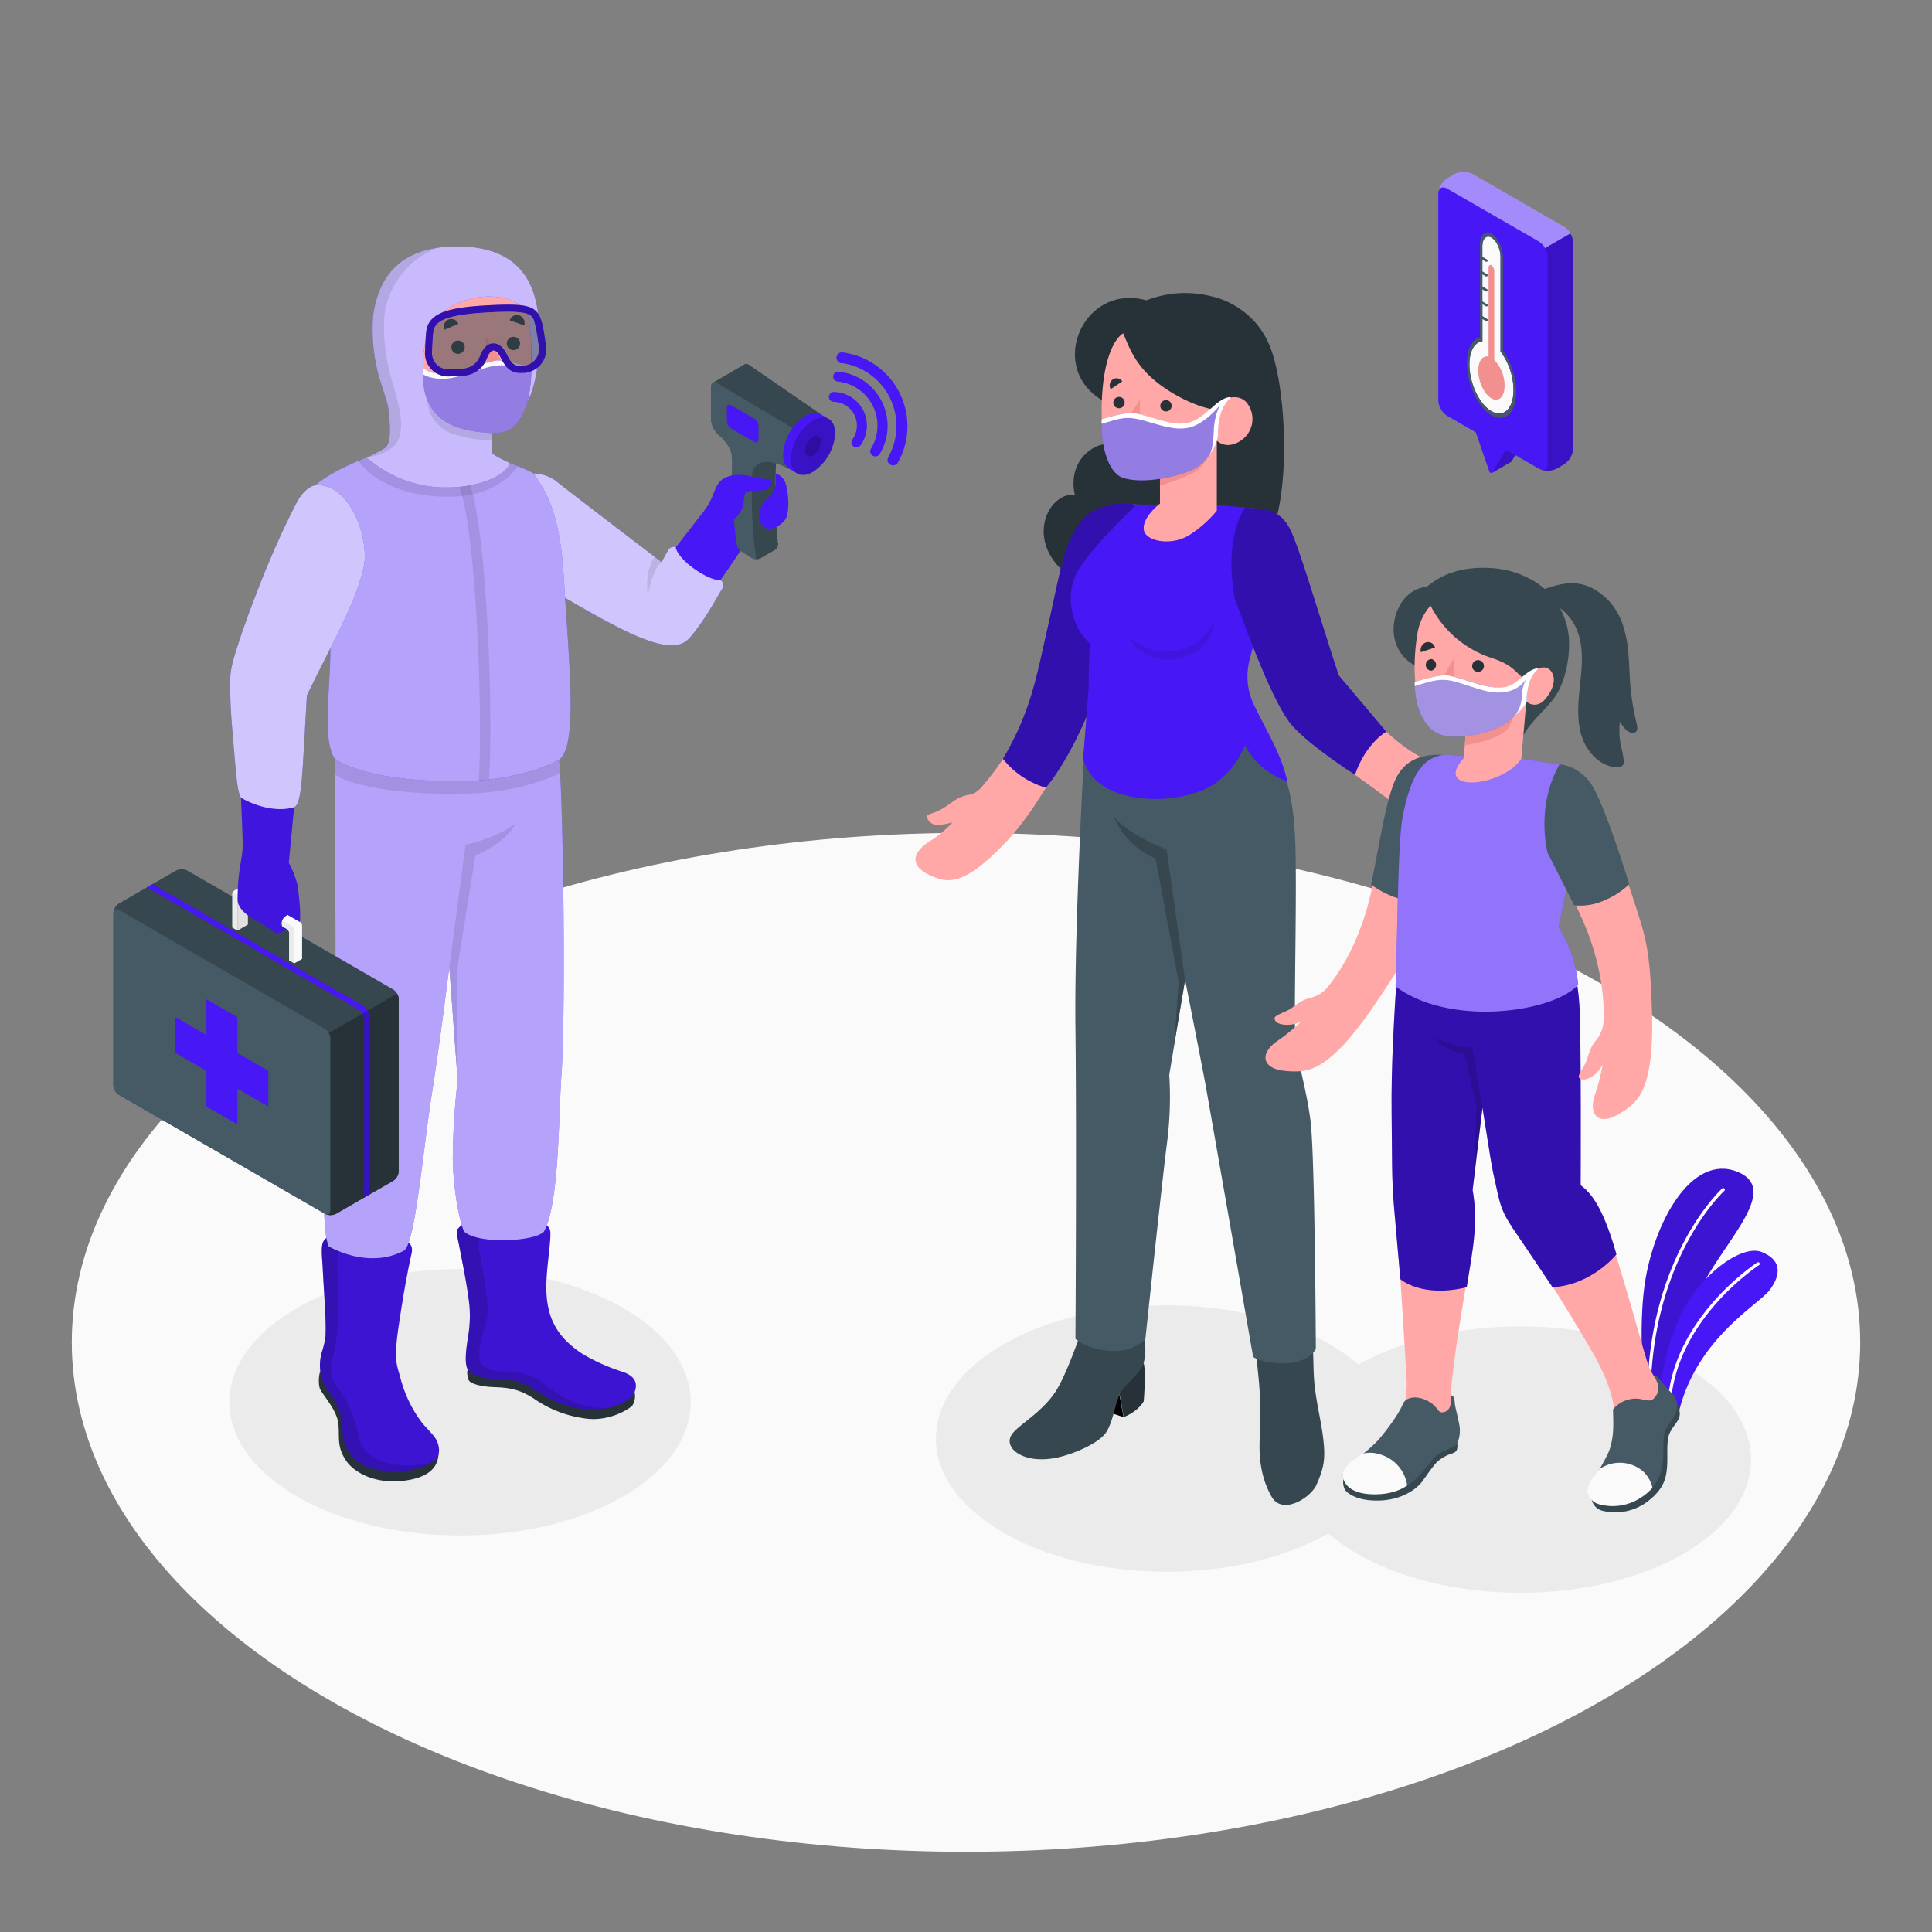 <svg xmlns="http://www.w3.org/2000/svg" viewBox="0 0 500 500"><rect x="0" y="0" width="500" height="500" fill="#808080" stroke="none"/><g id="freepik--Floor--inject-4"><ellipse id="freepik--floor--inject-4" cx="250" cy="347.4" rx="231.42" ry="131.84" style="fill:#fafafa"></ellipse></g><g id="freepik--Shadows--inject-4"><ellipse id="freepik--Shadow--inject-4" cx="119.07" cy="362.9" rx="59.7" ry="34.47" style="fill:#ebebeb"></ellipse><ellipse id="freepik--shadow--inject-4" cx="301.92" cy="372.29" rx="59.7" ry="34.47" style="fill:#ebebeb"></ellipse><ellipse id="freepik--shadow--inject-4" cx="393.47" cy="377.74" rx="59.7" ry="34.47" style="fill:#ebebeb"></ellipse></g><g id="freepik--Plants--inject-4"><g id="freepik--plants--inject-4"><path d="M430.26,363l-4.81-3.23s-1.46-16.06.19-27.33c2.3-15.84,12.11-34.18,24.16-29.11s-6.59,20.44-11.2,33.75S430.26,363,430.26,363Z" style="fill:#4717F6"></path><path d="M430.26,363l-4.81-3.23s-1.46-16.06.19-27.33c2.3-15.84,12.11-34.18,24.16-29.11s-6.59,20.44-11.2,33.75S430.26,363,430.26,363Z" style="opacity:0.15"></path><path d="M426.75,361.16h0a.41.41,0,0,0,.42-.41c.46-35.42,18.89-52.38,19.08-52.55a.41.41,0,1,0-.56-.61c-.19.17-18.89,17.37-19.35,53.15A.43.43,0,0,0,426.75,361.16Z" style="fill:#fff"></path><path d="M434.44,365.64l-4.73-3a53.82,53.82,0,0,1,5.13-22c4.78-10.42,15.82-18.72,21.08-16.62s4.95,5.88,2.16,9.74S439,346.28,434.44,365.64Z" style="fill:#4717F6"></path><path d="M431.93,364.46h0a.41.41,0,0,0,.43-.4c.95-22.36,22.65-36.49,22.87-36.63a.41.41,0,0,0,.12-.57.42.42,0,0,0-.57-.13c-.22.15-22.28,14.51-23.25,37.29A.43.43,0,0,0,431.93,364.46Z" style="fill:#fff"></path></g></g><g id="freepik--character-2--inject-4"><g id="freepik--Character--inject-4"><path d="M328.31,88.88c4.59,9.83,6.25,40.15-.48,51.77s-33.29,19.25-48.64,10.14-8.15-23.71-1-22.69c0,0-2-6.7,3.33-11.15s10.8-.28,10.8-.28Z" style="fill:#263238"></path><path d="M338.27,344.81c2.1,0,1.36,8,1.9,13.21.58,5.6,1.78,9.87,2.3,14.46.6,5.24.13,7.44-1.75,11.75-1.46,3.36-8.81,8-11.6,3.16s-3.4-10.28-3.08-15.5a97,97,0,0,0-.14-13.17c-.25-4.08-1.78-12.41.94-12.93l.13,1.41c1,1.95,10.29,3.3,11.39-.45Z" style="fill:#37474f"></path><path d="M296,352.81c.64,2.63,0,9.81,0,9.81s-1.14,2.48-5.18,4.13l-1.81-10Z" style="fill:#263238"></path><polygon points="290.77 366.75 281.86 363.82 279.71 355.91 289.72 360.98 290.77 366.75"></polygon><path d="M281.5,343.67l-.05-1.87c-1.21.58-3.87,10.34-7.47,17-3.29,6.11-9.81,9.51-11.93,12.17-2.83,3.56,2.67,8.14,11.51,6.25,4.38-.94,11-3.74,12.82-6.7s2.41-8.39,3.88-10.57,5-4.68,5.71-7.16a13.36,13.36,0,0,0,0-6.83c-.69-2.25-1.29-5-2.06-4.73l-.05,1.71c-.6,1.21-2.73,2.61-7.19,2.85C284.53,345.92,282.47,345.6,281.5,343.67Z" style="fill:#37474f"></path><path d="M280.74,191.87S278,238.47,278.32,266c.34,29.57,0,80.48,0,80.48s3,2.86,9.27,3.14,8.84-3.14,8.84-3.14,4.43-41.95,5.65-51.16a92.66,92.66,0,0,0,.52-17.14l4.11-24.59s4.33,22,5.14,26.39,12.46,71.19,12.46,71.19,2.33,1.81,8.54,1.65c6-.15,7.69-3.74,7.69-3.74s-.23-50.28-1.39-59.13-3.53-15.64-3.93-21.43.47-37.82,0-50.37c-.48-13.91-3.14-21-10.12-33.49Z" style="fill:#455a64"></path><path d="M306.68,253.6l-4.76-33.75s-10-3.72-13.75-8.67a20.25,20.25,0,0,0,10.89,11l6,32.11-1.21,16Z" style="fill:#37474f"></path><path d="M281.52,183.66c13.33-36.72,10.91-45.33,12.57-53.11-10.48-.56-15.72,4-18.75,15.17-1.48,5.45-5.15,26.47-8,35.08a70.17,70.17,0,0,1-13.49,23.1,5.69,5.69,0,0,1-3.58,1.88c-3.17.77-4.25,2.38-6.91,3.8-2.09,1.12-3.54,1.09-3.51,1.67a2.69,2.69,0,0,0,2.89,2.23,13.37,13.37,0,0,0,3.77-.68,27.74,27.74,0,0,1-5.9,4.93c-5.17,3.31-5.28,7.1,2.14,9.62,4.65,1.58,9.37-.95,17.36-9.14a77.26,77.26,0,0,0,8.62-11.28C275.76,196,279,190.73,281.52,183.66Z" style="fill:#ffa8a7"></path><path d="M294,130.55c-4.74-.61-10.49-.29-14.61,4.87s-5.48,14.86-8.29,27.15-4.26,21.54-11.54,33.82a22.11,22.11,0,0,0,11.11,7.46s7.73-8.62,14.4-28.56S294.29,139.76,294,130.55Z" style="fill:#4717F6"></path><path d="M294,130.55c-4.74-.61-10.49-.29-14.61,4.87s-5.48,14.86-8.29,27.15-4.26,21.54-11.54,33.82a22.11,22.11,0,0,0,11.11,7.46s7.73-8.62,14.4-28.56S294.29,139.76,294,130.55Z" style="opacity:0.3"></path><path d="M279.31,147.14c5-7.43,11.92-13.45,14.73-16.59l21.69.24c3.61.25,7.48.67,7.48.67,3.78,2.12,4.9,7,4.94,11.49.05,4.92,0,7.08-1.48,15.18L324,168.43l-.41,1.58-.21.83a17,17,0,0,0,1.24,11.79c4,8.1,6.95,12.64,8.55,19.59a19.8,19.8,0,0,1-11-9.33,22,22,0,0,1-7,9.33c-8.28,6.64-31.48,7.09-34.87-5.83,0,0,1.11-13.52,1.45-18.59,0-6.47.29-9.74.27-11.24C276.54,161.43,275.66,152.55,279.31,147.14Z" style="fill:#4717F6"></path><path d="M346.6,175.29c4.57,6.77,13.31,16.48,20.69,20.4a5.73,5.73,0,0,0,4,.54c3.25-.34,4.8.81,7.79,1.24,2.34.34,3.7-.18,3.86.38a2.68,2.68,0,0,1-1.95,3.09,14.43,14.43,0,0,1-3.78.63,27.66,27.66,0,0,0,7.22,2.64c6,1.36,7.38,4.89,1.24,9.77-3.84,3.06-9.13,2.28-19.42-2.72-4.07-2-8.13-5.4-11.53-7.83-7.39-5.27-13.49-9.77-17.94-14.31a29.42,29.42,0,0,1-6-8c-4.47-9-7.56-19.56-10.13-26.1-1.93-10-1.56-14.52,2.52-23.54,9,.63,10.65,5.61,14.08,15.69,1.82,5.34,6,20.33,9.31,28.14" style="fill:#ffa8a7"></path><path d="M322.23,131.36c5.73.33,9.16.76,11.61,5.54s7.39,22,12.61,37.86l12.32,14.6s-5.24,2.85-8.11,11.15c0,0-11.47-7.33-16.24-12.72s-11.25-23.17-14.85-32.8C319.57,155,316.37,140.33,322.23,131.36Z" style="fill:#4717F6"></path><path d="M322.23,131.36c5.73.33,9.16.76,11.61,5.54s7.39,22,12.61,37.86l12.32,14.6s-5.24,2.85-8.11,11.15c0,0-11.47-7.33-16.24-12.72s-11.25-23.17-14.85-32.8C319.57,155,316.37,140.33,322.23,131.36Z" style="opacity:0.3"></path><path d="M291.93,164.75s5.92,5.45,13.36,3.49a12.4,12.4,0,0,0,9-8.18s.08,8.32-9.27,10.37A12,12,0,0,1,291.93,164.75Z" style="opacity:0.1"></path><path d="M313.7,76.73a27.58,27.58,0,0,0-17,1c-16.62-4.62-26.16,18.12-10.66,26.3,0,0,3.14,16.07,16,18l12.77.58c3.24-5.66,13.51-8.14,14.69-23C331.48,87.2,322.2,78.67,313.7,76.73Z" style="fill:#263238"></path><path d="M290.69,86.27c-2.62,1.54-5.86,8.11-5.56,21.9.26,11.68,4,14.57,5.94,15.4s5.57.34,9.13-.25v7S295.66,133.8,296,137s7.45,4.43,12.07,1.29a30.5,30.5,0,0,0,6.84-6.11l0-18.17s2.32,2.62,6.26,0A6.73,6.73,0,0,0,322.47,104c-2.29-2.32-6.65-1.11-7.57,2.09,0,0-5.06-.32-12.36-4.93C294.62,96.14,292.71,91.18,290.69,86.27Z" style="fill:#ffa8a7"></path><path d="M300.28,105a1.47,1.47,0,1,0,1.55-1.45A1.5,1.5,0,0,0,300.28,105Z" style="fill:#263238"></path><path d="M300.42,113.62l-5.35,1.92a2.78,2.78,0,0,0,3.58,1.81A3,3,0,0,0,300.42,113.62Z" style="fill:#f28f8f"></path><path d="M287.45,100.72l3-2a1.73,1.73,0,0,0-2.47-.51A1.89,1.89,0,0,0,287.45,100.72Z" style="fill:#263238"></path><path d="M288.13,104.17a1.47,1.47,0,1,0,1.54-1.45A1.49,1.49,0,0,0,288.13,104.17Z" style="fill:#263238"></path><polygon points="295.08 103.39 294.84 112.23 290.18 110.78 295.08 103.39" style="fill:#f28f8f"></polygon><path d="M300.2,123.32c3.76-.49,12.38-4.18,13.59-7.24a15.29,15.29,0,0,1-3.6,5.38c-2.32,2-10,4.2-10,4.2Z" style="fill:#f28f8f"></path><path d="M318.58,102.83a5.43,5.43,0,0,0-2.82,3.59,33.77,33.77,0,0,0-.68,4.07l.12,2.1s-1.5,6.39-6.17,8.76c-3.9,2-13,4-18.32,2.34-4.43-1.41-5.94-10-5.57-15.19,0,0,5.95-2,8.62-1.54s8.79,3.12,11.28,3.18c3.31.08,5.53-1.41,9.08-4.69C316.83,103,318.58,102.83,318.58,102.83Z" style="fill:#4717F6"></path><path d="M318.58,102.83a5.43,5.43,0,0,0-2.82,3.59,33.77,33.77,0,0,0-.68,4.07l.12,2.1s-1.5,6.39-6.17,8.76c-3.9,2-13,4-18.32,2.34-4.43-1.41-5.94-10-5.57-15.19,0,0,5.95-2,8.62-1.54s8.79,3.12,11.28,3.18c3.31.08,5.53-1.41,9.08-4.69C316.83,103,318.58,102.83,318.58,102.83Z" style="fill:#fff;opacity:0.5"></path><path d="M318.58,102.83a5.43,5.43,0,0,0-2.82,3.59,33.77,33.77,0,0,0-.68,4.07l.12,2.1s-1.5,6.39-6.17,8.76c-3.9,2-13,4-18.32,2.34-4.43-1.41-5.94-10-5.57-15.19,0,0,5.95-2,8.62-1.54s8.79,3.12,11.28,3.18c3.31.08,5.53-1.41,9.08-4.69C316.83,103,318.58,102.83,318.58,102.83Z" style="opacity:0.1"></path><path d="M285.09,109.69c0-.41,0-.81.05-1.19,0,0,5.95-2,8.62-1.54s6.16,1.86,9.27,2.43c5.3,1,7.54-1.2,11.17-4.39,3.07-2.69,4.38-2.17,4.38-2.17a9.75,9.75,0,0,0-2.59,4c-.14.44-.3,1.15-.44,1.81a16.47,16.47,0,0,0-.33,3l0,1a10.13,10.13,0,0,1-2.24,5.06c.78-1.08,1.07-3.81,1.15-6.3a17,17,0,0,1,1.58-6.57c-.56.77-3.57,4.29-7.08,5.56-3.81,1.39-8.41-.38-12-1.37C291.65,107.6,290.6,108.06,285.09,109.69Z" style="fill:#fff"></path></g></g><g id="freepik--character-3--inject-4"><g id="freepik--character--inject-4"><path d="M380.55,325.19c1.21-9.88.84-14.11,0-18.81l-19.32-1.9c-.19,8,1.78,34.53,2.51,47.65.19,3.53.73,7.7-.29,11.13-2.11,7.05-8.28,11.31-13.47,15.86-.91.8-1.89,1.75-1.9,3a3,3,0,0,0,1.66,2.48,10.57,10.57,0,0,0,3.59.79,15.92,15.92,0,0,0,4,.28c2.24-.26,4.72-.43,6.77-1.47,1.84-.94,3.17-3.16,4.59-4.68a24.4,24.4,0,0,1,4.11-4.14c1.3-.87,3.4-1.25,4.2-2.77a5.32,5.32,0,0,0,.48-1.46,8,8,0,0,0-.75-4.79,12.58,12.58,0,0,1-1.2-5.73c.06-2.07.28-3.87.55-6.11C377.16,345.24,380.11,328.81,380.55,325.19Z" style="fill:#ffa8a7"></path><path d="M347.65,383a4.26,4.26,0,0,0,.47,2.62c.68.84,3.14,3,9.38,2.69,6-.34,9.48-3.37,10.69-5.06s2.31-3.33,3.51-4.69a10.15,10.15,0,0,1,4.09-2.4c1.17-.41,1.5-.85,1.36-2.62C376.75,371.91,347.65,383,347.65,383Z" style="fill:#37474f"></path><path d="M375.47,361.1c0,.35,0,.72.06,1.1,0,0,.13,2.51-1.46,3.12-1.88.72-1.78-.71-3.22-1.86-3.15-2.51-6.94-2.24-7.81-.06-1.16,2.9-5.33,8.29-6.83,9.78a34,34,0,0,1-3.9,3.42c-1.49,1.13-5.13,3.19-4.74,5.63s2.65,3.75,5.68,4.23a17.39,17.39,0,0,0,11.78-2.6c2.75-1.91,5.11-5.56,6.13-6.62,1.86-1.95,4.88-2.4,5.83-3.39a8.26,8.26,0,0,0,.58-5.58c-.41-2.18-1-4.13-1.08-5.22S376.23,361.17,375.47,361.1Z" style="fill:#455a64"></path><path d="M357,376.35a8,8,0,0,0-4-.22,2.12,2.12,0,0,0-1.08.47c-1.49,1.13-4.8,3.12-4.4,5.56s2.57,3.9,5.6,4.38c2.78.43,7.65.32,11.06-2.11A9.83,9.83,0,0,0,357,376.35Z" style="fill:#fafafa"></path><path d="M433.36,363.52a4,4,0,0,0-.17-1.34,7.42,7.42,0,0,0-2.06-3.09,36.52,36.52,0,0,1-3-2.84,13.51,13.51,0,0,1-1.72-3.54c-.3-.76-1-3.3-2-6.69-2.52-9-6.75-23.52-8.15-26.86-2.39-5.7-4.52-9.73-7.54-12.3L395.56,323c5,7.92,11,17.35,16.54,26.92,2.39,4.16,5.06,9.75,5.6,14.67a27.53,27.53,0,0,1-4.79,18.76,3.79,3.79,0,0,0-1,2.27c.05,1.19,1.24,2,2.34,2.35a11.75,11.75,0,0,0,8.28-.24,12.21,12.21,0,0,0,7.39-11.63,15,15,0,0,1,1.54-8.17C432.21,366.48,433.28,365.14,433.36,363.52Z" style="fill:#ffa8a7"></path><path d="M411.93,388.14a3.82,3.82,0,0,0,2.94,2.88,13.82,13.82,0,0,0,11.3-2.27c4.74-3.51,5.06-6.61,5.27-9.25s-.25-6.51.63-8.5,2.28-3,2.6-4.52-.89-3.76-.89-3.76Z" style="fill:#37474f"></path><path d="M428.13,356.25s.51.9.61,1.17a3.79,3.79,0,0,1-1,4.73c-.74.66-2.34,0-3.68-.15a7.6,7.6,0,0,0-6.62,2.78c.14,4.45.24,7.11-1,10.71a41,41,0,0,1-2.91,5.39c-1.16,1.54-3.22,4-2.15,6.25a4.66,4.66,0,0,0,2.69,2.13,12.84,12.84,0,0,0,10.82-1.85,11.67,11.67,0,0,0,5.46-9.24c.35-3-.27-6.11.8-8.28s2.52-2.94,2.91-5.92a4.64,4.64,0,0,0-1.65-3.66C430.11,358.05,428.78,355.36,428.13,356.25Z" style="fill:#455a64"></path><path d="M425.28,380.84a9.21,9.21,0,0,0-11.22-.71h0a6.54,6.54,0,0,0-.73.82c-1.17,1.54-3.22,3.9-2.15,6.12a4.09,4.09,0,0,0,2.75,2.26,13.37,13.37,0,0,0,11-1.92,13.57,13.57,0,0,0,2.56-2.18l.09-.1a.27.27,0,0,1,.07-.08A8.28,8.28,0,0,0,425.28,380.84Z" style="fill:#fafafa"></path><path d="M409.07,306.73s.17-38.05-.31-46.39c-.7-12.38-5.13-18.95-5.13-18.95l-41.89,7.16c-1,15.18-1.74,27.69-1.59,39.69.14,11.46,0,16.75.59,23.8.47,5.61,1.68,19,1.68,19s5.47,4.94,17.16,2.09c1.69-10.32,3-16.84,1.53-25.18l2.55-21.28,2,12.57c.61,3.82.95,5.12,1.94,9.61s2,6.21,4.83,10.39c3.7,5.4,9.35,13.89,9.35,13.89,10.32-.59,16.55-8.52,16.55-8.52C414.55,311.22,411.14,308.35,409.07,306.73Z" style="fill:#4717F6"></path><path d="M409.07,306.73s.17-38.05-.31-46.39c-.7-12.38-5.13-18.95-5.13-18.95l-41.89,7.16c-1,15.18-1.74,27.69-1.59,39.69.14,11.46,0,16.75.59,23.8.47,5.61,1.68,19,1.68,19s5.47,4.94,17.16,2.09c1.69-10.32,3-16.84,1.53-25.18l2.55-21.28,2,12.57c.61,3.82.95,5.12,1.94,9.61s2,6.21,4.83,10.39c3.7,5.4,9.35,13.89,9.35,13.89,10.32-.59,16.55-8.52,16.55-8.52C414.55,311.22,411.14,308.35,409.07,306.73Z" style="opacity:0.3"></path><path d="M383.66,286.71,381,271a20.06,20.06,0,0,1-9.53-2.5s1.25,3.33,7.56,4.17l3.14,13.89L381.11,308Z" style="opacity:0.15"></path><path d="M396.53,150.12a24.34,24.34,0,0,0-10-3.06c-8-.62-13.31,1.48-17.32,4.85-8.66.49-12.81,15.8-2.32,20.7.71,2.26,1.23,3.89,3,5.44a36,36,0,0,0,5.41,3.94c4.71,2.78,19,8.28,19,8.28,1.8-3.51,6.12-7,8.13-9.92,3.33-4.88,4-12.44,3.52-16A18.86,18.86,0,0,0,396.53,150.12Z" style="fill:#37474f"></path><path d="M399.15,152.65c5.52-2.05,10.56-3,15.86,1.57,3.76,3.23,5.18,7.06,6.06,11.87.56,3,.6,8.85.92,12a65.47,65.47,0,0,0,1.59,9.23c.17.72.31,1.58-.22,2.08s-1.77.2-2.44-.43a12.66,12.66,0,0,1-1.72-2.16c-.44,5.22.66,6.61,1,9.91a2.11,2.11,0,0,1-.07,1.06c-.32.74-1.3.88-2.1.79-4.15-.46-7.41-4.07-8.69-8.05s-.95-8.26-.52-12.42,1-8.38.08-12.46a14,14,0,0,0-3.33-6.61c-1.29-1.39-4.07-3.67-6.08-2.79C396.58,157.48,399.15,152.65,399.15,152.65Z" style="fill:#37474f"></path><path d="M367.35,238.16c11.08-32.88,6.22-35.77,7.55-42.71-9.22-.32-13.32,3.3-15.79,13.25-1.21,4.87-3.26,19.68-5.62,27.39-2.12,6.94-5.63,14.43-10.45,20a8.92,8.92,0,0,1-4.24,2.24c-2.77.75-3.82,2.44-6.26,3.49-2.28,1-2.72,1.28-2.68,1.8.05.67.74,1.42,2.57,1.57a8.05,8.05,0,0,0,4.31-.83,47.39,47.39,0,0,1-6.1,5c-4.49,3-4.52,7.3,2.35,7.83,4.9.38,8.44,0,15.31-7.43a95,95,0,0,0,7.7-10.12C363.71,248.47,365.22,244.49,367.35,238.16Z" style="fill:#ffa8a7"></path><path d="M373.47,195.36c-4-.16-8.91.38-11.77,5.28s-4.63,17.82-6.87,28.28a24.13,24.13,0,0,0,16.33,4.62l5.64-27.67Z" style="fill:#455a64"></path><path d="M404.44,198c4,.73,4.76,4.86,4.63,9a67.67,67.67,0,0,1-1.24,10.64c-1.15,5.93-4.47,22.36-4.47,22.36a33.15,33.15,0,0,1,5.08,14.83c-6.41,7.2-33.29,11-47.27.44.61-18.89.65-37.92,1.87-44.1,2.35-12,5.78-14.77,10.07-15.77a10.05,10.05,0,0,1,2.49.05l16.88.67Z" style="fill:#4717F6"></path><path d="M404.44,198c4,.73,4.76,4.86,4.63,9a67.67,67.67,0,0,1-1.24,10.64c-1.15,5.93-4.47,22.36-4.47,22.36a33.15,33.15,0,0,1,5.08,14.83c-6.41,7.2-33.29,11-47.27.44.61-18.89.65-37.92,1.87-44.1,2.35-12,5.78-14.77,10.07-15.77a10.05,10.05,0,0,1,2.49.05l16.88.67Z" style="fill:#fff;opacity:0.4"></path><path d="M423.87,236.31C413.3,203.25,410.65,199.93,404,198.2c-1.22,3.41-4.69,12.77-2.8,22.43,1.91,4.64,7.6,14.62,10.27,22.22,2.4,6.85,4,15,3.45,22.33a8.93,8.93,0,0,1-2.08,4.31c-1.8,2.25-1.63,4.22-3,6.52s-1.43,2.64-1.09,3,1.44.7,3-.26a8.11,8.11,0,0,0,3-3.22,47.63,47.63,0,0,1-1.94,7.64c-1.82,5.11.68,8.57,6.53,4.92,4.17-2.6,6.79-5,7.93-15.06a95.47,95.47,0,0,0,.2-12.72C427.05,246.77,425.9,242.67,423.87,236.31Z" style="fill:#ffa8a7"></path><path d="M403.59,197.85s4.53,0,8.05,4.85,10,26.12,10,26.12a19.68,19.68,0,0,1-6.24,4.1,14.82,14.82,0,0,1-8,1.36l-6.88-13.57S397.32,208.92,403.59,197.85Z" style="fill:#455a64"></path><path d="M393.46,174.85c1.61,1.45,2.55.19,3.5-.94s3.77-2.22,4.92.65-2,6.89-3.25,7.44a3.11,3.11,0,0,1-3.61-.48l-1.32,14.85c-4.86,7.35-23.09,9-14.87-.16l.45-5.83a17.69,17.69,0,0,1-5.69-.3,8.44,8.44,0,0,1-5.94-6.2c-1-3.18-2.5-10.21-.72-20.48a14.45,14.45,0,0,1,3.29-6.67,27.1,27.1,0,0,0,15.22,13.35C390.56,171.73,391.44,173,393.46,174.85Z" style="fill:#ffa8a7"></path><path d="M381,172.31a1.48,1.48,0,0,0,1.37,1.56,1.52,1.52,0,1,0-1.37-1.56Z" style="fill:#263238"></path><path d="M381.55,181.46,377,183a2.35,2.35,0,0,0,3,1.65A2.62,2.62,0,0,0,381.55,181.46Z" style="fill:#f28f8f"></path><path d="M367.73,168.79l3.64-1.22a1.83,1.83,0,0,0-2.35-1.31A2.1,2.1,0,0,0,367.73,168.79Z" style="fill:#263238"></path><path d="M369,172a1.49,1.49,0,0,0,1.37,1.57,1.53,1.53,0,0,0,.1-3A1.48,1.48,0,0,0,369,172Z" style="fill:#263238"></path><polygon points="376.2 170.43 376.44 179.08 371.96 177.91 376.2 170.43" style="fill:#f28f8f"></polygon><path d="M379.28,190.38s6.21-1,9.78-3.23c1.63-1,2.26-3.41,2.7-4.42,0,0,.08,4-1.56,5.89-2.8,3.19-11.09,4.24-11.09,4.24Z" style="fill:#f28f8f"></path><path d="M398.08,173.06a4.8,4.8,0,0,0-2.5,3.19,22.28,22.28,0,0,0-.46,3.4l0,2.06s-3.06,4.21-6.46,6.08-11.85,4.06-16.38,2.11-6.4-8.83-6.08-13.4c0,0,6.34-2.1,8.71-1.67s7.81,2.44,10,2.81c4.72.8,6.12.65,9.26-2.25C396.52,173.18,398.08,173.06,398.08,173.06Z" style="fill:#4717F6"></path><path d="M398.08,173.06a6.32,6.32,0,0,0-2.5,3.19,22.28,22.28,0,0,0-.46,3.4l0,2.06s-3.06,4.21-6.46,6.08-11.85,4.06-16.38,2.11-6.4-8.83-6.08-13.4c0,0,6.34-2.1,8.71-1.67s7.81,2.44,10,2.81c4.72.8,6.33.86,9.26-2.25C396.78,172.58,398.08,173.06,398.08,173.06Z" style="fill:#fff;opacity:0.6"></path><path d="M398.08,173.06a6.32,6.32,0,0,0-2.5,3.19,22.28,22.28,0,0,0-.46,3.4l0,2.06s-3.06,4.21-6.46,6.08-11.85,4.06-16.38,2.11-6.4-8.83-6.08-13.4c0,0,6.34-2.1,8.71-1.67s7.81,2.44,10,2.81c4.72.8,6.33.86,9.26-2.25C396.78,172.58,398.08,173.06,398.08,173.06Z" style="opacity:0.1"></path><path d="M366.11,177.56c0-.37,0-.72.05-1.06,0,0,6.34-2.1,8.71-1.67s7.81,2.44,10,2.81c4.72.8,6.12.18,9.34-2.65,2.71-2.39,3.88-1.93,3.88-1.93a8.61,8.61,0,0,0-2.3,3.57,15.73,15.73,0,0,0-.39,1.6,13.75,13.75,0,0,0-.29,2.63l0,.85a12.25,12.25,0,0,1-3,3.42,8.24,8.24,0,0,0,1.71-4.68,11.06,11.06,0,0,1,1.29-5,7.41,7.41,0,0,1-4.56,3.41c-4.19,1.12-7.44-.48-13.12-2.21C373,175.28,371,176.11,366.11,177.56Z" style="fill:#fff"></path></g></g><g id="freepik--character-1--inject-4"><g id="freepik--character--inject-4"><g id="freepik--Arm--inject-4"><path d="M150.13,131.5c6.18,4.88,16.21,11.7,21.09,14.77,3.68-4.46,10.16-13.11,11.81-15.08,2.09-2.52,9.15-6.92,9.15-6.92L195,137.42s-12.9,20-17.44,24.26c-4.79,4.51-8.25,2.64-17.6-1.64-8.84-4-18.43-9.07-18.43-9.07,1.9-16.81.61-25.91-7.42-28.75C139.55,122.89,144.94,127.42,150.13,131.5Z" style="fill:#4717F6"></path><path d="M174.89,141.6c.43,3.31,8.44,8.79,11.61,8.55,0,0,1.38.77.23,2.52s-4.14,7.66-8.17,12.31c-2.2,2.53-5.75,3.15-14.5-.69-8-3.52-22.72-12.51-22.72-12.51l-3.26-29.24a10.12,10.12,0,0,1,5.8,1.93c2.4,2,27.34,21,27.34,21s.75-1.4,1.59-2.87A1.7,1.7,0,0,1,174.89,141.6Z" style="fill:#4717F6"></path><path d="M174.89,141.6c.43,3.31,8.44,8.79,11.61,8.55,0,0,1.38.77.23,2.52s-4.14,7.66-8.17,12.31c-2.2,2.53-5.75,3.15-14.5-.69-8-3.52-22.72-12.51-22.72-12.51l-3.26-29.24a10.12,10.12,0,0,1,5.8,1.93c2.4,2,27.34,21,27.34,21s.75-1.4,1.59-2.87A1.7,1.7,0,0,1,174.89,141.6Z" style="fill:#fff;opacity:0.75"></path><path d="M171.22,145.44c-2.44,2.14-3.09,6.91-3.57,8.43,0,0-1-5.82,1.77-9.8Z" style="opacity:0.1"></path><path d="M201.4,140.49a2,2,0,0,1-.9,1.86,0,0,0,0,1,0,0l-3.65,2.12a2.22,2.22,0,0,1-1.13.26h-.06c-.74-3.14-2-17.49-.61-27.38l1-.59h0s0,0,0,0h0l2.84-1.65.3-.17,1-.59h0l1.05-.61c0,.35-.08.71-.12,1.1a.71.71,0,0,1,0,.14c0,.3-.06.62-.08,1s0,.58-.08.89c0,0,0,.08,0,.12,0,.23,0,.46,0,.7-.08,1.19-.15,2.47-.2,3.81l0,.81c0,.88-.06,1.77-.07,2.69,0,.37,0,.74,0,1.12,0,1.08,0,2.19,0,3.31,0,.55,0,1.09,0,1.64s0,1.25.06,1.88.05,1.22.09,1.82.07,1.22.12,1.82.09,1.18.15,1.75a.21.21,0,0,0,0,.08c.05.53.1,1,.16,1.55a1.52,1.52,0,0,0,0,.21s0,.08,0,.12Z" style="fill:#37474f"></path><path d="M200.78,122.54a4.06,4.06,0,0,1,2.69,3.1c.64,2.6,1,7.56-.53,9.2s-3.53,2.35-4.89,1.76c-2.53-1.1-1.6-6,.27-7.43a5.64,5.64,0,0,0,2.39-3.57Z" style="fill:#4717F6"></path><path d="M195.71,144.74h-.06a2,2,0,0,1-1-.26L192,142.85a3.17,3.17,0,0,1-1.32-1.84v0a130.75,130.75,0,0,1-1.23-21.67,2,2,0,0,1,0-.25c.07-.71.14-1.4.23-2.08,0,0,0-.06,0-.08.05-.39.11-.78.17-1.16l1.07.63h0l3,.34h0l1.06.62A123.8,123.8,0,0,0,195.71,144.74Z" style="fill:#455a64"></path><path d="M194.13,94.62c-.57-.46-1.09-.56-1.44-.34L184.58,99a1.4,1.4,0,0,0-.52,1.28v8.33a6.17,6.17,0,0,0,2,4c1.63,1.48,18.35,8.74,18.35,8.74v-5.91a4.93,4.93,0,0,1,4-.4,19.15,19.15,0,0,1,4.11,1.62v-9.38Z" style="fill:#37474f"></path><path d="M186,112.61a6.17,6.17,0,0,1-2-4v-8.33c0-1.38.87-1.8,1.94-.93l19.17,11.4-.8,10.64a19.15,19.15,0,0,0-4.11-1.62c-3.13-.84-5.39.61-5.6,3.17l-5.21-4C189.67,116.43,187.65,114.09,186,112.61Z" style="fill:#455a64"></path><path d="M212.5,107.26c-1-.6-2.48-.52-4.07.4a12.74,12.74,0,0,0-5.76,10c0,1.84.65,3.12,1.69,3.72.34.19,1.67,1,2,1.16,1,.59,2.46.5,4-.41a12.75,12.75,0,0,0,5.76-10c0-1.84-.65-3.12-1.69-3.72Z" style="fill:#4717F6"></path><path d="M210.42,108.8c3.18-1.83,5.76-.34,5.76,3.33a12.75,12.75,0,0,1-5.76,10c-3.18,1.84-5.76.35-5.76-3.33A12.75,12.75,0,0,1,210.42,108.8Z" style="opacity:0.2"></path><path d="M210.42,113.06c1.14-.66,2.07-.13,2.07,1.2a4.59,4.59,0,0,1-2.07,3.59c-1.15.67-2.08.13-2.08-1.2A4.58,4.58,0,0,1,210.42,113.06Z" style="opacity:0.2"></path><path d="M189.2,104.88l6,3.44a2.38,2.38,0,0,1,1.09,1.87v3.55c0,.69-.49,1-1.09.63l-6-3.44a2.43,2.43,0,0,1-1.08-1.88V105.5C188.12,104.81,188.61,104.53,189.2,104.88Z" style="fill:#4717F6"></path><path d="M182.32,132.07c2.48-3.15,2.48-6.3,4.41-7.84s5.14-1.65,8-.82c2.17.62,3.64.41,4.92.87.25.17.08,1.7-.94,2.2a9.71,9.71,0,0,1-4.21.57c-3.33,0-.6,3.29-3.8,6.6C189.35,136,182.32,132.07,182.32,132.07Z" style="fill:#4717F6"></path></g><path d="M223.46,106.3a8.75,8.75,0,0,0-7.59-4.86,1.31,1.31,0,0,0-1.32,1h0a1.28,1.28,0,0,0,1.21,1.55,6.15,6.15,0,0,1,4.84,9.75,1.28,1.28,0,0,0,.51,1.91h0a1.3,1.3,0,0,0,1.62-.42A8.75,8.75,0,0,0,223.46,106.3Z" style="fill:#4717F6"></path><path d="M228.23,103.94A14.13,14.13,0,0,0,217.1,96.2a1.32,1.32,0,0,0-1.45,1v0a1.29,1.29,0,0,0,1.15,1.55,11.46,11.46,0,0,1,8.62,17.36A1.29,1.29,0,0,0,226,118h0a1.33,1.33,0,0,0,1.7-.53A14.07,14.07,0,0,0,228.23,103.94Z" style="fill:#4717F6"></path><path d="M231.1,120.43a1.45,1.45,0,0,1-.69-.18,1.41,1.41,0,0,1-.53-1.92A16.44,16.44,0,0,0,218.11,94l-.39,0a1.41,1.41,0,1,1,.36-2.8l.46.07a19.25,19.25,0,0,1,13.79,28.53A1.41,1.41,0,0,1,231.1,120.43Z" style="fill:#4717F6"></path><path d="M113.5,376.31c-.17,1.6-.47,5.73-8.6,6.85S91.4,380.79,89.56,378c-2.49-3.72-1.6-5.94-2-9.56s-4-7.29-4.82-9.16a8.8,8.8,0,0,1,.1-4.33Z" style="fill:#263238"></path><path d="M164.16,360a4.72,4.72,0,0,1-.5,3.75c-.6.74-6,4.35-12.41,3.32a30.05,30.05,0,0,1-13.14-5.15c-3.69-2.37-6.29-2.79-10.13-2.92s-6.45-1-6.74-1.94c-.49-1.71-.49-2.8.33-2.75Z" style="fill:#263238"></path><path d="M112.92,372.62c-.72-1.34-2.82-3.26-3.74-4.47a32.49,32.49,0,0,1-5.6-11.72c-1-3.56-1.64-4.53-.5-12.63,1-6.85,2-12.81,3.28-18.7.22-1,.7-2.48-.63-3.5a3.59,3.59,0,0,0-1.34-.59,61.92,61.92,0,0,0-14.28-1.79c-3.23,0-5.78.48-6.55,2.33-.56,1.35-.14,4.77-.07,6.22.35,7.3,1,14,.72,18.32a23.92,23.92,0,0,1-1,4.08,12.79,12.79,0,0,0,.13,6.9A34.87,34.87,0,0,0,85.62,361a16.25,16.25,0,0,1,2.95,7.2c.11,1.14,0,2.3.19,3.43a10.07,10.07,0,0,0,7.09,8.26c5,1.55,12.41,1.31,16.78-2.16C114.16,376.51,113.64,374,112.92,372.62Z" style="fill:#4717F6"></path><path d="M112.92,372.62c-.72-1.34-2.82-3.26-3.74-4.47a32.49,32.49,0,0,1-5.6-11.72c-1-3.56-1.64-4.53-.5-12.63,1-6.85,2-12.81,3.28-18.7.22-1,.7-2.48-.63-3.5a3.59,3.59,0,0,0-1.34-.59,61.92,61.92,0,0,0-14.28-1.79c-3.23,0-5.78.48-6.55,2.33-.56,1.35-.14,4.77-.07,6.22.35,7.3,1,14,.72,18.32a23.92,23.92,0,0,1-1,4.08,12.79,12.79,0,0,0,.13,6.9A34.87,34.87,0,0,0,85.62,361a16.25,16.25,0,0,1,2.95,7.2c.11,1.14,0,2.3.19,3.43a10.07,10.07,0,0,0,7.09,8.26c5,1.55,12.41,1.31,16.78-2.16C114.16,376.51,113.64,374,112.92,372.62Z" style="opacity:0.15"></path><path d="M111,378.8C100.14,380.58,94.16,377,93,372.29S90.9,363.93,88,360.14s-2.72-5.61-1.82-9,1.66-10,1.37-17.54c-.39-10.27-1-9.07,3.25-12.07l.09-2.33-.74,0c-3.23,0-5.78.48-6.55,2.33-.56,1.35-.14,4.77-.07,6.22.35,7.3,1,14,.72,18.32a23.92,23.92,0,0,1-1,4.08,12.79,12.79,0,0,0,.13,6.9A34.87,34.87,0,0,0,85.62,361a16.25,16.25,0,0,1,2.95,7.2c.11,1.14,0,2.3.19,3.43a10.07,10.07,0,0,0,7.09,8.26C100.23,381.25,106.55,381.22,111,378.8Z" style="opacity:0.15"></path><path d="M121.18,354.69c3.13,2.73,8.64,2.07,11.79,2.59,4.44.73,6.52,4,12.7,6.16,10,3.45,16.26-.53,18.13-2.26C165,359,165.28,356.35,161,355c-1-.33-2-.69-3.05-1.09a50.22,50.22,0,0,1-6.17-2.91,24.18,24.18,0,0,1-4.54-3.31,16.93,16.93,0,0,1-5.3-9.05c-1.18-5.35-.18-10.87.32-16.31.35-3.78.28-4.46-.84-5.19a4.53,4.53,0,0,0-1.59-.57c-6.15-.85-12.86-2.13-18.79-.29a6,6,0,0,0-2.62,1.82c-.45.69.1,2.67.42,4.34,1.09,5.68,1.94,9.55,2.64,15.3a31.68,31.68,0,0,1-.42,8.6C120.77,348.63,120,352.85,121.18,354.69Z" style="fill:#4717F6"></path><path d="M121.18,354.69c3.13,2.73,8.64,2.07,11.79,2.59,4.44.73,6.52,4,12.7,6.16,10,3.45,16.26-.53,18.13-2.26C165,359,165.28,356.35,161,355c-1-.33-2-.69-3.05-1.09a50.22,50.22,0,0,1-6.17-2.91,24.18,24.18,0,0,1-4.54-3.31,16.93,16.93,0,0,1-5.3-9.05c-1.18-5.35-.18-10.87.32-16.31.35-3.78.28-4.46-.84-5.19a4.53,4.53,0,0,0-1.59-.57c-6.15-.85-12.86-2.13-18.79-.29a6,6,0,0,0-2.62,1.82c-.45.69.1,2.67.42,4.34,1.09,5.68,1.94,9.55,2.64,15.3a31.68,31.68,0,0,1-.42,8.6C120.77,348.63,120,352.85,121.18,354.69Z" style="opacity:0.15"></path><path d="M140.32,357.83c-2.11-1.73-5-2.85-9.29-2.85-4.7,0-6.65-1-7-3.8s1.31-6.89,2-10.1-1.3-13.84-2-17.16c-.54-2.76.36-5.74,2.55-8.55a22.44,22.44,0,0,0-5.55.91,6,6,0,0,0-2.62,1.82c-.45.69.1,2.67.42,4.34,1.09,5.68,1.94,9.55,2.64,15.3a31.68,31.68,0,0,1-.42,8.6c-.32,2.29-1.08,6.51.09,8.35,3.13,2.73,8.64,2.07,11.79,2.59,4.44.73,6.52,4,12.7,6.16a21,21,0,0,0,11.53.93C148.65,364.74,142.15,359.34,140.32,357.83Z" style="opacity:0.15"></path><path d="M86.83,187.4c-.36,12.09-.22,25.41-.09,38.6.23,23.58-.11,51.73-.11,51.73A58.75,58.75,0,0,0,84.06,292c-.39,19.16-.4,26.9,1,30.55,0,0,10.07,6.09,19.42,1.15,2.95-1.54,4.91-25.44,7.29-40.66,2.22-14.15,4.5-32.78,4.5-32.78l2.17,29.31A188.21,188.21,0,0,0,117.19,299c-.1,6.44,1.43,16.66,2.92,19.71,3.58,3.37,18.39,2.63,20.68,0,4-7.52,3.72-29.63,4.52-40.64,1.14-15.71.47-73-.69-82.11S86.83,187.4,86.83,187.4Z" style="fill:#4717F6"></path><path d="M86.83,187.4c-.36,12.09-.22,25.41-.09,38.6.23,23.58-.11,51.73-.11,51.73A58.75,58.75,0,0,0,84.06,292c-.39,19.16-.4,26.9,1,30.55,0,0,10.07,6.09,19.42,1.15,2.95-1.54,4.91-25.44,7.29-40.66,2.22-14.15,4.5-32.78,4.5-32.78l2.17,29.31A188.21,188.21,0,0,0,117.19,299c-.1,6.44,1.43,16.66,2.92,19.71,3.58,3.37,18.39,2.63,20.68,0,4-7.52,3.72-29.63,4.52-40.64,1.14-15.71.47-73-.69-82.11S86.83,187.4,86.83,187.4Z" style="fill:#fff;opacity:0.6"></path><path d="M86.65,200.36c1.66,1.61,12,5.62,34.66,5,13.07-.37,21.83-4.31,23.61-5.32-.09-1.8-.19-3.2-.3-4.1-1.17-9.1-56.42-8.49-56.42-8.49-.19,2.9-1.38,5.49-1.55,9C86.6,197.52,86.69,199.25,86.65,200.36Z" style="opacity:0.1"></path><path d="M116.3,250.21l4.18-31.6s7.53-1.43,13-5.51c0,0-2.14,4.84-10.46,8.3l-4.6,28.81,0,29.31Z" style="opacity:0.1"></path><path d="M106.57,114.76c-9.08,2.13-19.91,6.46-25,10.83,0,0,1.63,22.75,3.55,35.63,1.62,10.88-2.55,29.17,1.54,35.18,0,0,8.28,6.46,34.55,5.7,14.8-.42,23.48-5.45,23.48-5.45,5-3.76,2.5-25.54,1.22-47.16-1-17.32-4.87-22.62-7.82-26.95-2.13-1.45-14-5.57-14-5.57Z" style="fill:#4717F6"></path><path d="M106.57,114.76c-9.08,2.13-19.91,6.46-25,10.83,0,0,1.63,22.75,3.55,35.63,1.62,10.88-2.55,29.17,1.54,35.18,0,0,8.28,6.46,34.55,5.7,14.8-.42,23.48-5.45,23.48-5.45,5-3.76,2.5-25.54,1.22-47.16-1-17.32-4.87-22.62-7.82-26.95-2.13-1.45-14-5.57-14-5.57Z" style="fill:#fff;opacity:0.6"></path><path d="M134.05,120.67c-4.22-1.71-10-3.7-10-3.7l-17.51-2.21a90.46,90.46,0,0,0-13.79,4.49s5.57,9.19,23,9.3C126,128.61,131.34,124.3,134.05,120.67Z" style="opacity:0.1"></path><path d="M123.91,202c.91-.06,1.79-.14,2.63-.23,1.17-16-.49-64.67-5-76.52l-2.67.76C123.33,137.7,125,185.43,123.91,202Z" style="opacity:0.1"></path><path d="M103.52,90.62a3.21,3.21,0,0,0-5.21.58c-1.8,2.85.32,8,3,9.3,4,1.84,5.23-1,5.23-1v16.53c2.81,4.89,7.66,8.44,16.58,7.62,4.17-.38,4.13-4.64.93-6.7l0-5.39a20,20,0,0,0,5.46.3c3.61-.57,5.54-3.54,6.62-7.45,1.74-6.28,2.07-18.37-.35-30.56-5.92-4.81-18-2.93-26.51,2.44C105.3,79.26,103.52,90.62,103.52,90.62Z" style="fill:#ffa8a7"></path><path d="M120.26,89.86a1.72,1.72,0,1,1-1.72-1.72A1.73,1.73,0,0,1,120.26,89.86Z" style="fill:#263238"></path><path d="M118.61,83.81,115,85.35a2.07,2.07,0,0,1,1.09-2.65A1.91,1.91,0,0,1,118.61,83.81Z" style="fill:#263238"></path><path d="M134.6,88.89a1.72,1.72,0,1,1-1.72-1.72A1.72,1.72,0,0,1,134.6,88.89Z" style="fill:#263238"></path><path d="M135.68,84.21l-3.75-1.3a1.91,1.91,0,0,1,2.46-1.27A2.08,2.08,0,0,1,135.68,84.21Z" style="fill:#263238"></path><path d="M122.12,102.28l3.28.85a1.66,1.66,0,0,1-2,1.27A1.77,1.77,0,0,1,122.12,102.28Z" style="fill:#f28f8f"></path><polygon points="125.66 87.17 126.26 99 132.41 97.3 125.66 87.17" style="fill:#f28f8f"></polygon><path d="M103.52,90.62a13.72,13.72,0,0,1,2.78,4.95,23.7,23.7,0,0,1,.49,3.63l0,2.22s2.06,5.17,5.69,7.19,14.07,4.86,18.92,2.77,6.37-11.34,6-16.24c0,0-6.78-2.25-9.32-1.79s-8.38,2.61-10.71,3c-5.05.85-6.89.3-10-3C104.54,90.31,103.52,90.62,103.52,90.62Z" style="fill:#4717F6"></path><path d="M103.52,90.62a13.72,13.72,0,0,1,2.78,4.95,23.7,23.7,0,0,1,.49,3.63l0,2.22s2.06,5.17,5.69,7.19,14.07,4.86,18.92,2.77,6.37-11.34,6-16.24c0,0-6.78-2.25-9.32-1.79s-8.38,2.61-10.71,3c-5.05.85-6.89.3-10-3C104.54,90.31,103.52,90.62,103.52,90.62Z" style="fill:#fff;opacity:0.5"></path><path d="M103.52,90.62a13.72,13.72,0,0,1,2.78,4.95,23.7,23.7,0,0,1,.49,3.63l0,2.22s2.06,5.17,5.69,7.19,14.07,4.86,18.92,2.77,6.37-11.34,6-16.24c0,0-6.78-2.25-9.32-1.79s-8.38,2.61-10.71,3c-5.05.85-6.89.3-10-3C104.54,90.31,103.52,90.62,103.52,90.62Z" style="opacity:0.1"></path><path d="M137.52,96.27c0-.39,0-.77-.06-1.13,0,0-6.78-2.25-9.32-1.79s-8.38,2.61-10.71,3c-5.05.85-6.89.3-10-3-2.85-3-3.87-2.71-3.87-2.71a13.72,13.72,0,0,1,2.78,4.95,23.7,23.7,0,0,1,.49,3.63l0,2.22a14.94,14.94,0,0,0,2.57,4.4,11.23,11.23,0,0,1-1.53-6.45A10.69,10.69,0,0,0,106.49,94a8,8,0,0,0,4.89,3.65c4.49,1.2,8-.51,14.06-2.36C130.11,93.84,132.29,94.72,137.52,96.27Z" style="fill:#fafafa"></path><path d="M117.23,63.79c-17.11.43-19.76,12.14-20.65,17.74a46,46,0,0,0,1.48,15.9c1.63,5.32,2.46,7,2.68,10.23.25,3.89.39,6.8-1,8.22a51,51,0,0,1-4.84,2.54,31,31,0,0,0,21.27,7.72c9.63-.15,15.55-4.08,15.72-6.34,0,0-4.43-2-4.5-2.61a21.73,21.73,0,0,1,0-5.08c-6.23-.44-17.23-1.13-17.9-13.9-.49-10.77,1.74-16.3,8.13-19.36,8.7-4.17,17.44-1.47,18.75,2.26s1.14,11.23,1.15,14a37.57,37.57,0,0,1-1,8.89c.71-1.34,2.7-6,3-14.27C139.78,79.89,139.49,63.24,117.23,63.79Z" style="fill:#4717F6"></path><path d="M117.23,63.79c-17.11.43-19.76,12.14-20.65,17.74a46,46,0,0,0,1.48,15.9c1.63,5.32,2.46,7,2.68,10.23.25,3.89.39,6.8-1,8.22a51,51,0,0,1-4.84,2.54,31,31,0,0,0,21.27,7.72c9.63-.15,15.55-4.08,15.72-6.34,0,0-4.43-2-4.5-2.61a21.73,21.73,0,0,1,0-5.08c-6.23-.44-17.23-1.13-17.9-13.9-.49-10.77,1.74-16.3,8.13-19.36,8.7-4.17,17.44-1.47,18.75,2.26s1.14,11.23,1.15,14a37.57,37.57,0,0,1-1,8.89c.71-1.34,2.7-6,3-14.27C139.78,79.89,139.49,63.24,117.23,63.79Z" style="fill:#fff;opacity:0.7"></path><path d="M94.85,118.42s5.47-.63,7.67-3.66,1.18-8.45-.26-13.4c-1.52-5.2-3.1-10.38-2.85-18.49s6.48-16.39,14.15-18.79C99.73,66,97.4,76.36,96.58,81.53a46,46,0,0,0,1.48,15.9c1.63,5.32,2.46,7,2.68,10.23.25,3.89.39,6.8-1,8.22A51,51,0,0,1,94.85,118.42Z" style="opacity:0.1"></path><path d="M127.2,113.94v0c0-.27,0-.54,0-.82a.92.92,0,0,1,0-.16c0-.27,0-.54.08-.82-5.25-.37-13.91-.92-16.88-8.74.16.61.64,4,2.29,5.74a10.76,10.76,0,0,0,3.5,2.75A30.48,30.48,0,0,0,127.2,113.94Z" style="opacity:0.1"></path><path d="M141.28,89.51V89.4c-.25-1.78-.56-4-.87-5.3-1.17-4.79-3-5.63-13.32-5.13s-16,1.71-16.75,6.61c-.18,1.36-.27,3.67-.35,5.53v.07a6,6,0,0,0,6.31,6.24l3.6-.18A6.85,6.85,0,0,0,126,92.76c.29-.75.87-2,1.7-2.05s1.54,1.15,1.89,1.87c1.22,2.49,2.61,4.06,5.32,3.93l.63,0a6.14,6.14,0,0,0,5.78-7Zm-5.87,5.13-.63,0c-2,.1-2.68-1.09-3.57-2.9-.74-1.5-1.91-3-3.64-2.89s-2.75,1.68-3.34,3.24a5,5,0,0,1-4.42,3.29l-3.6.18a4.19,4.19,0,0,1-4.38-4.33c.07-1.77.16-4.13.34-5.42.43-3,3.94-4.46,15-5s10.7.74,11.43,3.71c.29,1.22.6,3.51.84,5.22A4.3,4.3,0,0,1,135.41,94.64Z" style="fill:#4717F6"></path><path d="M141.28,89.51V89.4c-.25-1.78-.56-4-.87-5.3-1.17-4.79-3-5.63-13.32-5.13s-16,1.71-16.75,6.61c-.18,1.36-.27,3.67-.35,5.53v.07a6,6,0,0,0,6.31,6.24l3.6-.18A6.85,6.85,0,0,0,126,92.76c.29-.75.87-2,1.7-2.05s1.54,1.15,1.89,1.87c1.22,2.49,2.61,4.06,5.32,3.93l.63,0a6.14,6.14,0,0,0,5.78-7Zm-5.87,5.13-.63,0c-2,.1-2.68-1.09-3.57-2.9-.74-1.5-1.91-3-3.64-2.89s-2.75,1.68-3.34,3.24a5,5,0,0,1-4.42,3.29l-3.6.18a4.19,4.19,0,0,1-4.38-4.33c.07-1.77.16-4.13.34-5.42.43-3,3.94-4.46,15-5s10.7.74,11.43,3.71c.29,1.22.6,3.51.84,5.22A4.3,4.3,0,0,1,135.41,94.64Z" style="opacity:0.3"></path><path d="M139.45,89.76a4.3,4.3,0,0,1-4,4.88l-.63,0c-2,.1-2.68-1.09-3.57-2.9-.74-1.5-1.91-3-3.64-2.89s-2.75,1.68-3.34,3.24a5,5,0,0,1-4.42,3.29l-3.6.18a4.19,4.19,0,0,1-4.38-4.33c.07-1.77.16-4.13.34-5.42.43-3,3.94-4.46,15-5s10.7.74,11.43,3.71C138.9,85.76,139.21,88.05,139.45,89.76Z" style="fill:#37474f;opacity:0.5"></path><path d="M86.93,314.12l14.82-8.54a3.14,3.14,0,0,0,1.43-2.47V258.54a3.16,3.16,0,0,0-1.43-2.47L48.44,225.29a3.18,3.18,0,0,0-2.85,0l-14.82,8.54a3.16,3.16,0,0,0-1.43,2.47v44.57a3.14,3.14,0,0,0,1.43,2.47l53.31,30.78A3.12,3.12,0,0,0,86.93,314.12Z" style="fill:#37474f"></path><path d="M103.18,258.54a2.87,2.87,0,0,0-.42-1.4L84.17,267.85v46.31a3.15,3.15,0,0,0,2.76,0l14.82-8.54a3.14,3.14,0,0,0,1.43-2.46Z" style="fill:#263238"></path><path d="M84.08,266.26,30.77,235.48c-.79-.46-1.43-.09-1.43.82v44.57a3.14,3.14,0,0,0,1.43,2.47l53.31,30.78c.79.46,1.42.09,1.42-.82V268.72A3.13,3.13,0,0,0,84.08,266.26Z" style="fill:#455a64"></path><path d="M92.82,261.23a3.14,3.14,0,0,1,1.43,2.47v46.22l1.33-.78V262.93a3.13,3.13,0,0,0-1.42-2.47L39.42,228.85l-1.34.78Z" style="fill:#4717F6"></path><path d="M92.82,261.23a3.14,3.14,0,0,1,1.43,2.47v46.22l1.33-.78V262.93a3.13,3.13,0,0,0-1.42-2.47L39.42,228.85l-1.34.78Z" style="opacity:0.2"></path><path d="M94.16,260.46,39.51,228.91l-1.38.74,54.69,31.58a3,3,0,0,1,1,1.06l1.34-.77h0A2.87,2.87,0,0,0,94.16,260.46Z" style="fill:#4717F6"></path><path d="M64.16,234.64v4.64l-2.67,1.54v-7.06c0-.37.25-.51.57-.33Z" style="fill:#e0e0e0"></path><path d="M78.18,239.56v8.6l-2,1.15-1.34-.77v-7.06a1.28,1.28,0,0,0-.57-1l-10.13-5.85-2.1-1.21c-.32-.18-.57,0-.57.33v7.06l-1.34-.77v-8.61a.41.41,0,0,1,0-.11,1.27,1.27,0,0,1,.56-.88l.85-.49a1.27,1.27,0,0,1,1.14,0l14.9,8.61A1.24,1.24,0,0,1,78.18,239.56Z" style="fill:#fafafa"></path><path d="M76.2,240.7v8.61l-1.34-.77v-7.06a1.28,1.28,0,0,0-.57-1l-10.13-5.85-2.1-1.21c-.32-.18-.57,0-.57.33v7.06l-1.34-.77v-8.61a.41.41,0,0,1,0-.11c.05-.28.28-.38.56-.22l14.91,8.61A1.26,1.26,0,0,1,76.2,240.7Z" style="fill:#ebebeb"></path><polygon points="69.44 286.36 69.44 277.11 61.43 272.49 61.43 272.49 61.43 272.49 61.43 263.24 53.42 258.61 53.42 267.86 53.42 267.86 53.42 267.86 45.41 263.24 45.41 272.49 53.42 277.11 53.42 286.36 61.43 290.99 61.43 281.74 69.44 286.36" style="fill:#4717F6"></polygon><path d="M62.32,205s.53,12.64.5,13.79c-.07,3.81-1.33,6.19-1.33,14.07,0,2.41,3.08,4.68,5.95,6,1.23.57,3.36,2.56,4.34,2.66a7.64,7.64,0,0,0,2.51-1l-1.22-.7s-.94-1.7,1.36-3.06l3.18,1.84a28.87,28.87,0,0,0,0-3.86c-.21-2.67-.34-3.9-.63-5.8a27.07,27.07,0,0,0-2.24-5.66L76.2,208Z" style="fill:#4717F6"></path><path d="M62.32,205s.53,12.64.5,13.79c-.07,3.81-1.33,6.19-1.33,14.07,0,2.41,3.08,4.68,5.95,6,1.23.57,3.36,2.56,4.34,2.66a7.64,7.64,0,0,0,2.51-1l-1.22-.7s-.94-1.7,1.36-3.06l3.18,1.84a28.87,28.87,0,0,0,0-3.86c-.21-2.67-.34-3.9-.63-5.8a27.07,27.07,0,0,0-2.24-5.66L76.2,208Z" style="opacity:0.1"></path><path d="M81.56,125.59s-2.6.24-4.89,4.69-4.44,8.86-7.77,16.86c-1.12,2.7-5.23,13-7.76,21.11-1.36,4.36-1.64,5.86-1.58,9.78.09,5.72.26,7.35,1,16,.65,8.11,1,11.33,1.86,12.45,2.64,1.62,8.77,4,13.82,2.39,2-1.29,2-9.23,3.18-28.91,6.68-13.85,12.33-23.23,14.64-32.84C95.9,139.29,90.31,124.71,81.56,125.59Z" style="fill:#4717F6"></path><path d="M81.56,125.59s-2.6.24-4.89,4.69-4.44,8.86-7.77,16.86c-1.12,2.7-5.23,13-7.76,21.11-1.36,4.36-1.64,5.86-1.58,9.78.09,5.72.26,7.35,1,16,.65,8.11,1,11.33,1.86,12.45,2.64,1.62,8.77,4,13.82,2.39,2-1.29,2-9.23,3.18-28.91,6.68-13.85,12.33-23.23,14.64-32.84C95.9,139.29,90.31,124.71,81.56,125.59Z" style="fill:#fff;opacity:0.75"></path></g></g><g id="freepik--speech-bubble--inject-4"><g id="freepik--speech-bubble--inject-4"><g id="freepik--speech-bubble--inject-4"><path d="M386.18,122.36l3.16-5.94-2.55-7.34v-4.49l7.78,4.49v4.49l-3.34,5.8a.49.49,0,0,1-.23.2h0Z" style="fill:#4717F6"></path><path d="M386.18,122.36l3.16-5.94-2.55-7.34v-4.49l7.78,4.49v4.49l-3.34,5.8a.49.49,0,0,1-.23.2h0Z" style="opacity:0.2"></path><path d="M372.22,50.18a5.15,5.15,0,0,1,2.33-4l1.9-1.09a5.11,5.11,0,0,1,4.66,0l23.66,13.63a5.14,5.14,0,0,1,2.33,4v53.45a5.14,5.14,0,0,1-2.33,4l-1.9,1.1a5.17,5.17,0,0,1-4.66,0l-8.52-4.91-3.34,5.78a.5.5,0,0,1-.9-.08l-3.53-10.18-7.37-4.24a5.15,5.15,0,0,1-2.33-4Z" style="fill:#4717F6"></path><path d="M407.1,116.17a5.14,5.14,0,0,1-2.33,4l-1.9,1.1a5.22,5.22,0,0,1-4.26.19c1.09.41,1.93-.21,1.93-1.54V66.51a4.77,4.77,0,0,0-.68-2.3l6.56-3.79a4.77,4.77,0,0,1,.68,2.3Z" style="opacity:0.2"></path><path d="M372.29,49.52c.27-1,1.18-1.31,2.25-.69l23.67,13.64a4.6,4.6,0,0,1,1.64,1.74l6.56-3.79a4.68,4.68,0,0,0-1.64-1.74L381.12,45.05a5.19,5.19,0,0,0-4.67,0l-1.91,1.1A5.16,5.16,0,0,0,372.29,49.52Z" style="fill:#fff;opacity:0.5"></path></g><g id="freepik--Thermometer--inject-4"><path d="M383.63,63.76V88.31l-.18,0c-2,.37-3.18,2.68-3.18,6,0,4.85,2.56,10.27,5.71,12.09s5.71-.65,5.71-5.49a17,17,0,0,0-3.18-9.71l-.18-.24V66.47c0-2-1.05-4.23-2.35-5S383.63,61.76,383.63,63.76Z" style="fill:#fafafa"></path><path d="M385.24,92.3V69.37c0-.63.33-1,.74-.72a2,2,0,0,1,.74,1.57V93.16a9.68,9.68,0,0,1,2.67,6.65c0,2.9-1.53,4.37-3.41,3.28s-3.41-4.31-3.41-7.21C382.57,93.38,383.71,91.94,385.24,92.3Z" style="fill:#f28f8f"></path><path d="M389,90.78V66.85c0-2.55-1.35-5.41-3-6.37s-3,.34-3,2.9V87.31c-2.08.52-3.36,3.06-3.36,6.69,0,5.41,2.86,11.46,6.37,13.49s6.37-.73,6.37-6.13A19.08,19.08,0,0,0,389,90.78Zm-3,15.69c-3.15-1.82-5.71-7.24-5.71-12.09,0-3.35,1.22-5.66,3.18-6l.18,0V82.56l.92.56a.42.42,0,0,0,.16,0,.31.31,0,0,0,.15-.57l-1.23-.75V78.72l.92.55a.3.3,0,1,0,.31-.52L383.63,78V74.88l.92.55a.3.3,0,0,0,.16,0,.32.32,0,0,0,.26-.15.3.3,0,0,0-.11-.42l-1.23-.75V71l.92.55a.3.3,0,0,0,.16,0,.32.32,0,0,0,.26-.15.3.3,0,0,0-.11-.42l-1.23-.75V67.2l.92.55a.3.3,0,0,0,.16,0,.32.32,0,0,0,.26-.15.3.3,0,0,0-.11-.42l-1.23-.75V63.76c0-2,1.05-3,2.35-2.26s2.35,3,2.35,5V91l.18.24a17,17,0,0,1,3.18,9.71C391.69,105.82,389.13,108.29,386,106.47Z" style="fill:#455a64"></path></g></g></g></svg>